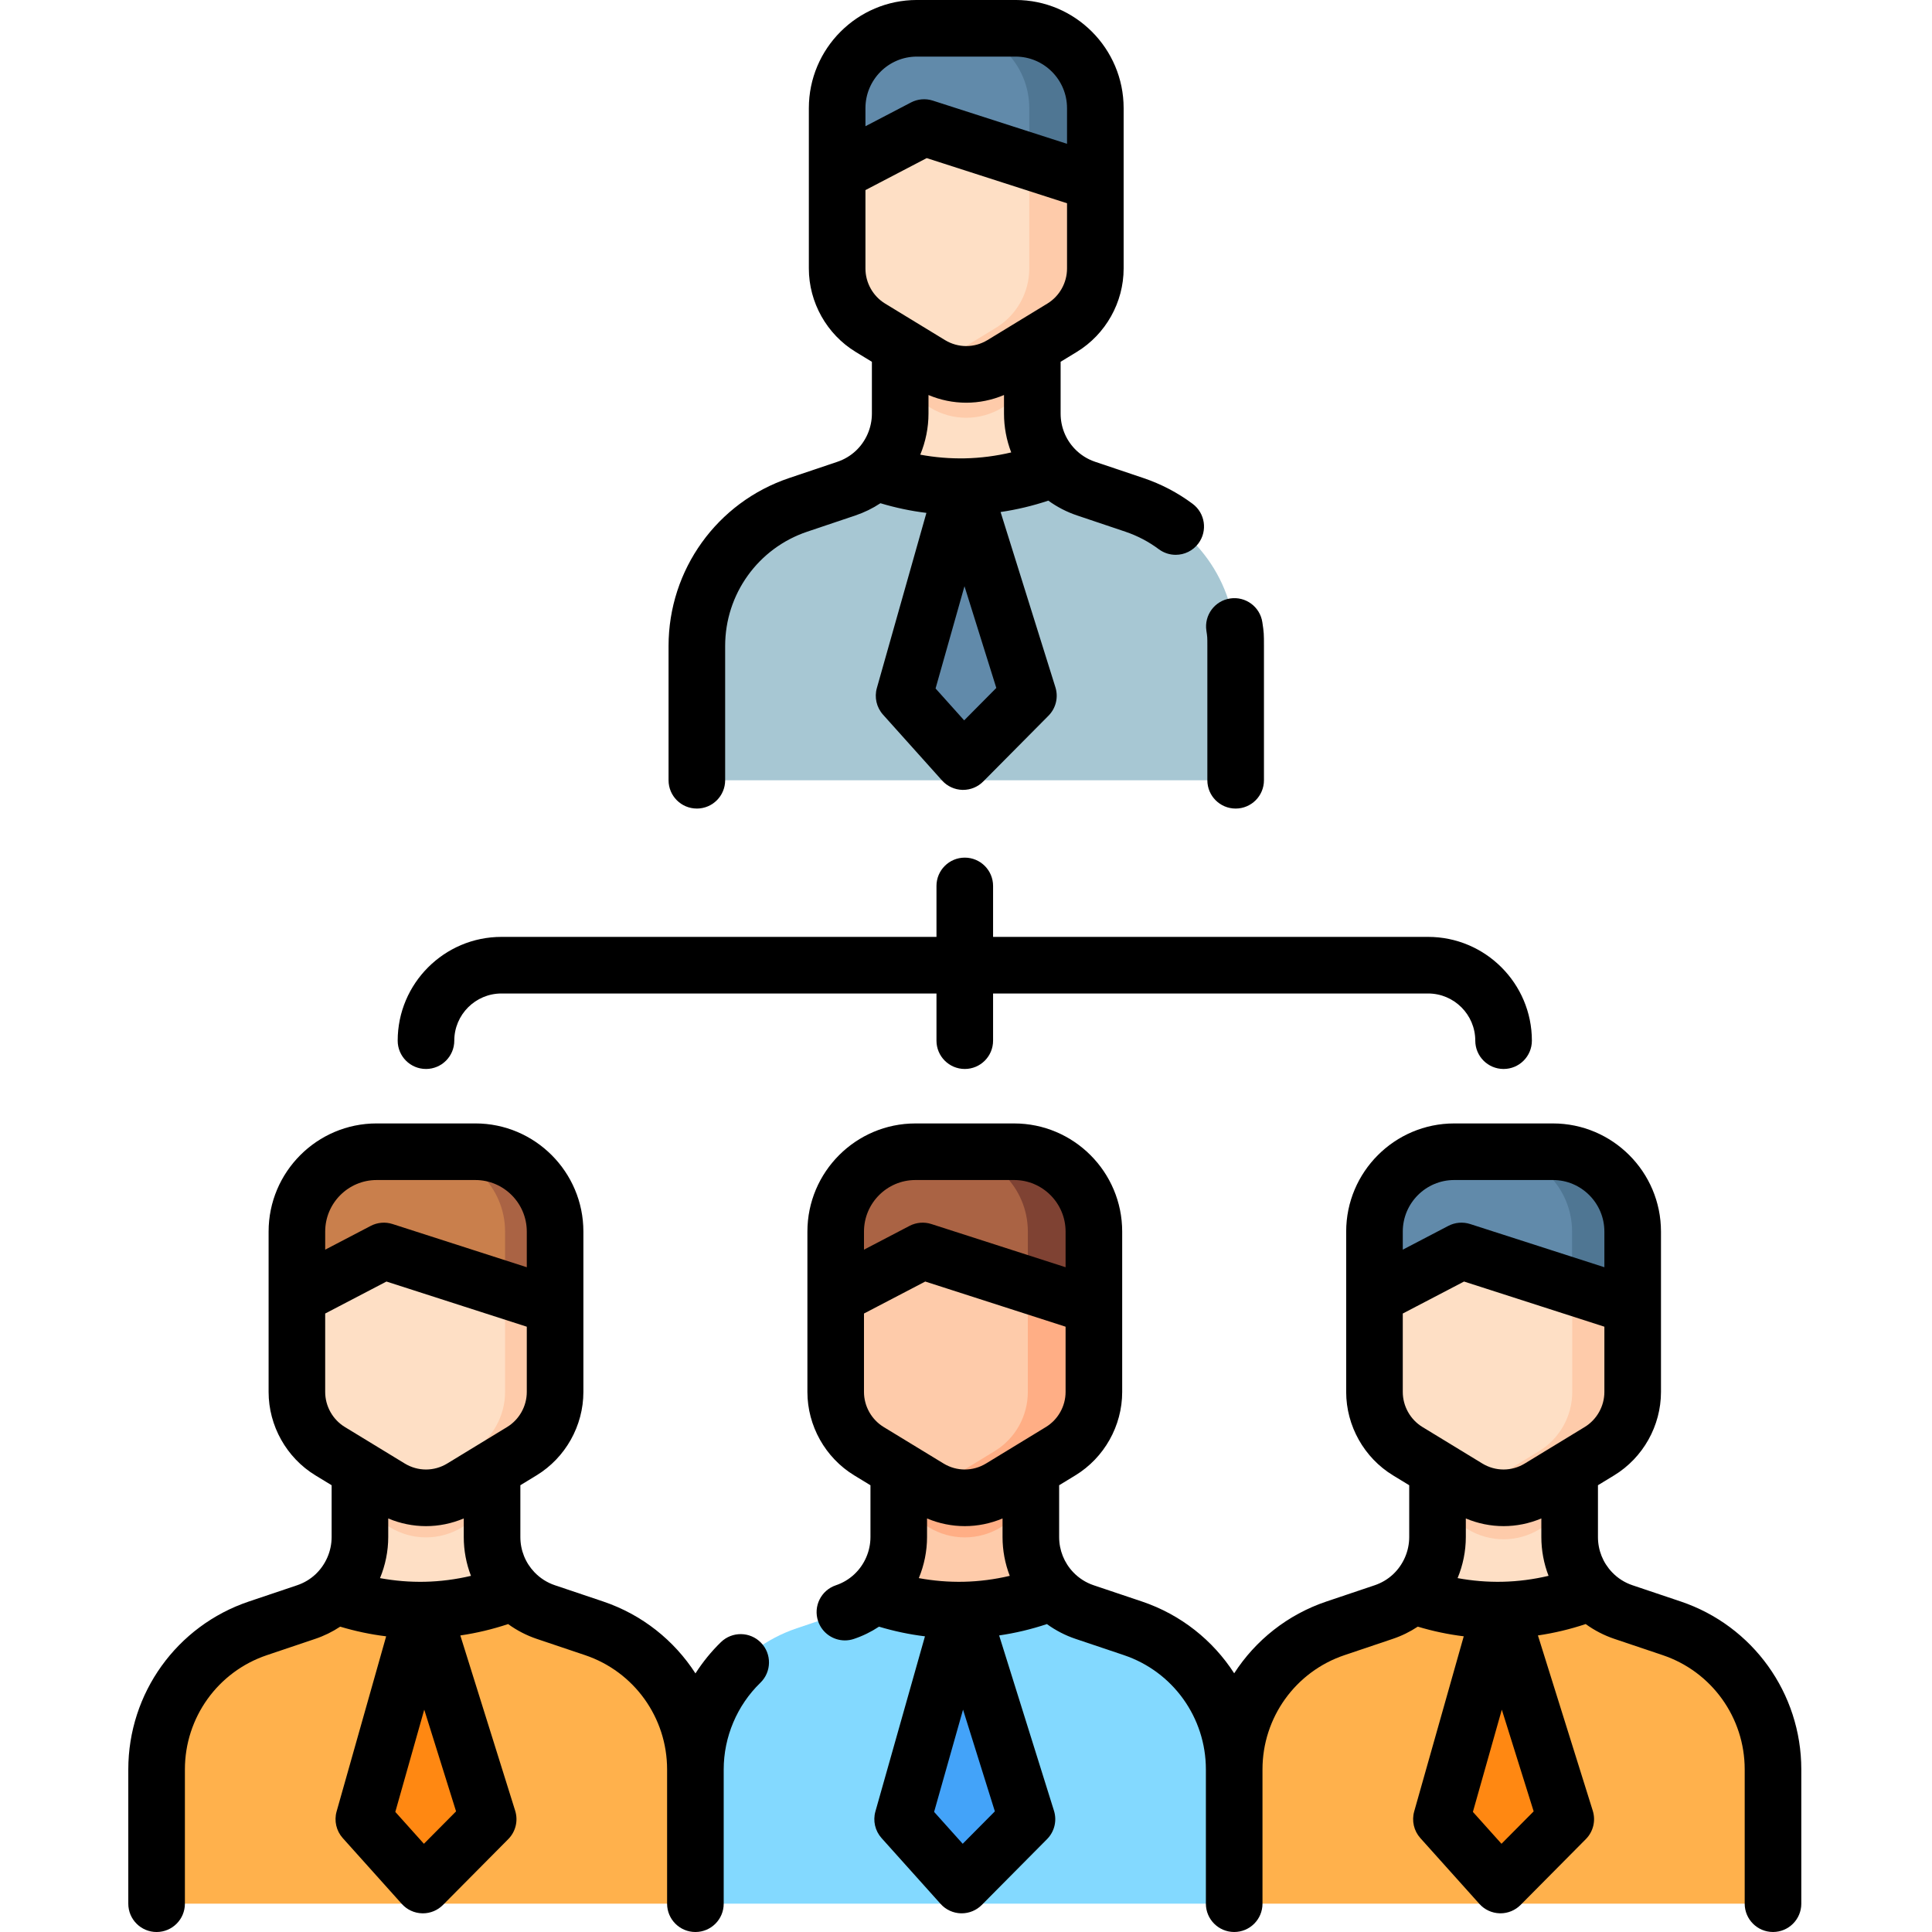 <svg height="512pt" viewBox="-34 0 512 512" width="512pt" xmlns="http://www.w3.org/2000/svg"><path d="m47.113 427.219c2.883-.969 5.453-2.52 7.582-4.5 4.172-3.902 6.691-9.422 6.691-15.395v-17.781h35.016v17.781c0 5.543 2.16 10.703 5.82 14.523 2.289 2.398 5.16 4.27 8.453 5.371zm0 0" fill="#fedfc5"/><path d="m96.402 388.719v11.168l-7.973 4.859c-5.859 3.57-13.211 3.57-19.07 0l-7.973-4.859v-11.168zm0 0" fill="#fecbaa"/><path d="m113.105 326.387v42.496c0 6.41-3.344 12.359-8.801 15.691l-15.875 9.668c-5.859 3.57-13.211 3.57-19.07 0l-15.875-9.668c-5.469-3.332-8.801-9.281-8.801-15.691v-42.496c0-11.695 9.461-21.164 21.133-21.164h26.156c11.672 0 21.133 9.469 21.133 21.164zm0 0" fill="#fedfc5"/><path d="m91.973 305.223h-13.258c11.672 0 21.133 9.469 21.133 21.164v42.496c0 6.41-3.34 12.359-8.801 15.691l-15.871 9.668c-.938.57-1.91 1.039-2.91 1.426 5.262 2.047 11.238 1.578 16.164-1.426l15.875-9.668c5.461-3.332 8.801-9.281 8.801-15.691v-42.496c0-11.695-9.461-21.164-21.133-21.164zm0 0" fill="#fecbaa"/><path d="m113.105 326.387v19.742l-42.898-13.812c-1.586-.512-3.312-.367-4.789.406l-20.734 10.824v-17.16c0-11.691 9.461-21.164 21.133-21.164h26.156c11.672 0 21.133 9.469 21.133 21.164zm0 0" fill="#c97f4c"/><path d="m91.973 305.223h-13.254c11.672 0 21.133 9.469 21.133 21.164v15.473l13.254 4.27v-19.746c0-11.691-9.461-21.16-21.133-21.16zm0 0" fill="#aa6344"/><path d="m13.41 504.496c-3.262 0-5.906-2.645-5.906-5.906v-29.676c0-16.941 10.797-31.992 26.836-37.395l12.777-4.301c2.883-.969 5.445-2.523 7.574-4.504 6.859 2.488 14.934 4.168 24.062 3.973 8.988-.195 16.848-2.168 23.465-4.836 2.289 2.402 5.164 4.266 8.457 5.367l12.773 4.301c16.035 5.402 26.84 20.453 26.84 37.398v35.578zm0 0" fill="#ffb14c"/><path d="m78.066 426.801-15.023 53.102c-.387 1.371-.047 2.844.902 3.906l11.184 12.465c1.594 1.777 4.355 1.848 6.035.152l12.441-12.543c1.086-1.094 1.477-2.695 1.016-4.164zm0 0" fill="#ff8812"/><path d="m189.906 427.219c2.879-.969 5.441-2.52 7.57-4.5 4.18-3.902 6.699-9.422 6.699-15.395v-19.52h35.008v19.52c0 5.543 2.168 10.703 5.82 14.523 2.289 2.398 5.16 4.27 8.449 5.371zm0 0" fill="#fecbaa"/><path d="m239.184 387.805v12.082l-7.973 4.859c-5.852 3.57-13.211 3.57-19.07 0l-7.961-4.852v-12.09zm0 0" fill="#ffae85"/><path d="m255.887 326.387v42.496c0 6.41-3.332 12.359-8.801 15.691l-15.875 9.668c-5.852 3.57-13.211 3.57-19.07 0l-15.875-9.668c-5.461-3.332-8.801-9.281-8.801-15.691v-42.496c0-11.695 9.461-21.164 21.133-21.164h26.164c11.664 0 21.125 9.469 21.125 21.164zm0 0" fill="#fecbaa"/><path d="m234.762 305.223h-17.496c11.66 0 21.121 9.469 21.121 21.164v42.496c0 6.41-3.332 12.359-8.801 15.691l-15.871 9.668c-.258.16-.523.301-.789.445 5.723 3.109 12.691 2.969 18.285-.445l15.875-9.668c5.469-3.332 8.801-9.281 8.801-15.691v-42.496c0-11.695-9.461-21.164-21.125-21.164zm0 0" fill="#ffae85"/><path d="m255.887 326.387v19.742l-45.379-14.613-23.043 12.031v-17.16c0-11.691 9.461-21.164 21.133-21.164h26.164c11.664 0 21.125 9.469 21.125 21.164zm0 0" fill="#aa6344"/><path d="m234.766 305.223h-17.496c11.66 0 21.121 9.469 21.121 21.164v14.105l17.5 5.637v-19.742c0-11.695-9.461-21.164-21.125-21.164zm0 0" fill="#7f4233"/><path d="m150.285 504.496v-35.582c0-16.941 10.801-31.992 26.84-37.395l12.777-4.301c2.883-.969 5.445-2.523 7.574-4.504 6.859 2.488 14.934 4.168 24.062 3.973 8.988-.195 16.848-2.168 23.465-4.836 2.289 2.402 5.164 4.266 8.457 5.367l12.773 4.301c16.035 5.402 26.84 20.453 26.84 37.398v35.578zm0 0" fill="#83d9ff"/><path d="m220.852 426.801-15.023 53.102c-.387 1.371-.047 2.844.902 3.906l11.18 12.465c1.598 1.777 4.359 1.848 6.039.152l12.441-12.543c1.086-1.094 1.477-2.695 1.016-4.164zm0 0" fill="#43a3f9"/><path d="m190.285 129.496c2.879-.969 5.449-2.52 7.582-4.5 4.168-3.891 6.691-9.422 6.691-15.391v-21.676h35.012v21.676c0 5.539 2.16 10.711 5.824 14.531 2.277 2.398 5.16 4.262 8.449 5.359zm0 0" fill="#fedfc5"/><path d="m239.574 87.93v15.242l-7.973 4.863c-5.859 3.57-13.223 3.57-19.074 0l-7.969-4.863v-15.242zm0 0" fill="#fecbaa"/><path d="m256.273 28.664v42.504c0 6.402-3.34 12.352-8.801 15.684l-15.871 9.68c-5.859 3.57-13.223 3.57-19.074 0l-15.871-9.68c-5.469-3.332-8.801-9.281-8.801-15.684v-42.504c0-11.691 9.461-21.164 21.133-21.164h26.156c11.668 0 21.129 9.473 21.129 21.164zm0 0" fill="#fedfc5"/><path d="m235.141 7.5h-17.508c11.672 0 21.133 9.473 21.133 21.164v42.504c0 6.402-3.34 12.352-8.801 15.684l-15.871 9.68c-.258.156-.52.297-.781.441 5.715 3.113 12.684 2.973 18.289-.441l15.871-9.68c5.461-3.332 8.801-9.281 8.801-15.684v-42.504c0-11.691-9.461-21.164-21.133-21.164zm0 0" fill="#fecbaa"/><path d="m256.273 28.664v19.742l-45.375-14.602-23.043 12.031v-17.172c0-11.691 9.461-21.164 21.133-21.164h26.152c11.672 0 21.133 9.473 21.133 21.164zm0 0" fill="#618aaa"/><path d="m235.141 7.5h-17.508c11.672 0 21.133 9.473 21.133 21.164v14.109l17.508 5.633v-19.742c0-11.691-9.461-21.164-21.133-21.164zm0 0" fill="#4f7693"/><path d="m155.043 206.777c-2.414 0-4.371-1.957-4.371-4.371v-31.207c0-16.945 10.797-31.996 26.84-37.398l12.773-4.301c2.883-.969 5.449-2.523 7.578-4.504 6.859 2.488 14.93 4.168 24.062 3.973 8.984-.195 16.848-2.168 23.465-4.836 2.289 2.398 5.164 4.266 8.453 5.367l12.777 4.301c16.031 5.402 26.84 20.453 26.84 37.398v31.207c0 2.414-1.957 4.371-4.371 4.371zm0 0" fill="#a7c7d3"/><path d="m221.234 129.078-15.066 53.27c-.359 1.266-.043 2.633.836 3.613l11.508 12.832c1.48 1.648 4.039 1.711 5.598.141l12.797-12.902c1.004-1.012 1.367-2.496.941-3.859zm0 0" fill="#618aaa"/><path d="m332.688 427.219c2.879-.969 5.449-2.52 7.578-4.5 4.172-3.902 6.691-9.422 6.691-15.395v-19.402h35.016v19.402c0 5.543 2.16 10.703 5.82 14.523 2.281 2.398 5.16 4.27 8.453 5.371zm0 0" fill="#fedfc5"/><path d="m381.973 387.926v12.461l-7.969 4.859c-5.863 3.57-13.223 3.57-19.074 0l-7.973-4.859v-12.461zm0 0" fill="#fecbaa"/><path d="m398.676 326.387v42.496c0 6.41-3.34 12.359-8.801 15.691l-15.871 9.668c-5.863 3.57-13.223 3.57-19.074 0l-15.871-9.668c-5.473-3.332-8.801-9.281-8.801-15.691v-42.496c0-11.695 9.461-21.164 21.121-21.164h26.164c11.672 0 21.133 9.469 21.133 21.164zm0 0" fill="#fedfc5"/><path d="m377.543 305.223h-16.012c11.672 0 21.133 9.469 21.133 21.164v42.496c0 6.41-3.34 12.359-8.801 15.691l-15.871 9.668c-.5.305-1.012.574-1.531.828 5.566 2.707 12.18 2.441 17.543-.828l15.871-9.668c5.461-3.332 8.801-9.281 8.801-15.691v-42.496c0-11.695-9.461-21.164-21.133-21.164zm0 0" fill="#fecbaa"/><path d="m398.676 326.387v19.742l-45.375-14.613-23.043 12.031v-17.16c0-11.691 9.461-21.164 21.121-21.164h26.164c11.672 0 21.133 9.469 21.133 21.164zm0 0" fill="#618aaa"/><path d="m377.496 305.223h-16.012c11.672 0 21.133 9.469 21.133 21.164v14.586l16.012 5.156v-19.746c0-11.691-9.461-21.16-21.133-21.16zm0 0" fill="#4f7693"/><path d="m293.074 504.496v-35.582c0-16.941 10.797-31.992 26.836-37.395l12.777-4.301c2.883-.969 5.445-2.523 7.578-4.504 6.855 2.488 14.93 4.168 24.059 3.973 8.988-.195 16.848-2.168 23.465-4.836 2.289 2.402 5.164 4.266 8.457 5.367l12.777 4.301c16.031 5.402 26.836 20.453 26.836 37.398v29.672c0 3.262-2.645 5.906-5.906 5.906zm0 0" fill="#ffb14c"/><path d="m363.637 426.801-15.023 53.102c-.387 1.371-.047 2.844.902 3.906l11.18 12.465c1.598 1.777 4.359 1.848 6.039.152l12.441-12.543c1.086-1.094 1.477-2.695 1.016-4.164zm0 0" fill="#ff8812"/><path d="m157.066 435.172c-2.582 2.504-4.836 5.297-6.762 8.297-5.629-8.734-14.125-15.574-24.465-19.059l-12.789-4.305c-2.039-.68-3.91-1.871-5.414-3.445-2.406-2.516-3.734-5.828-3.734-9.332v-13.727l4.301-2.625c7.648-4.66 12.402-13.125 12.402-22.094v-22.66c0-.023 0-.043 0-.066v-19.773c0-15.805-12.844-28.664-28.633-28.664h-26.16c-15.785 0-28.629 12.859-28.629 28.664v17.043.027 25.434c0 8.965 4.75 17.43 12.398 22.094l4.305 2.621v13.727c0 3.727-1.566 7.332-4.281 9.883-.008.008-.016.016-.02.02-1.395 1.297-3.031 2.266-4.863 2.883l-12.773 4.301c-19.109 6.434-31.949 24.316-31.949 44.5v35.586c0 4.141 3.359 7.5 7.5 7.5s7.5-3.359 7.5-7.5v-35.586c0-13.738 8.734-25.91 21.738-30.285l12.773-4.305c2.371-.797 4.594-1.887 6.645-3.246 3.996 1.199 8.062 2.059 12.18 2.562l-13.133 46.422c-.699 2.473-.082 5.137 1.633 7.051l15.648 17.445c1.379 1.535 3.328 2.438 5.395 2.488.062 0 .125.004.188.004 1.996 0 3.914-.797 5.324-2.219l17.305-17.445c1.957-1.977 2.664-4.867 1.832-7.523l-14.535-46.453c4.293-.629 8.52-1.637 12.664-3.016 2.328 1.691 4.906 3.023 7.625 3.934l12.77 4.301c13.004 4.379 21.738 16.551 21.738 30.285v35.586c0 4.141 3.359 7.5 7.5 7.5 4.145 0 7.5-3.359 7.5-7.5v-35.586c0-8.609 3.543-16.984 9.723-22.973 2.973-2.883 3.047-7.633.164-10.605-2.887-2.973-7.637-3.047-10.609-.164zm-78.473-15.984c-4.008.082-7.98-.25-11.887-.969 1.418-3.43 2.18-7.129 2.18-10.891v-4.922c3.207 1.352 6.605 2.035 10.008 2.035 3.402 0 6.801-.684 10.008-2.039v4.926c0 3.57.66 7.047 1.91 10.289-4.008.945-8.09 1.48-12.219 1.57zm-12.781-106.469h26.16c7.516 0 13.633 6.129 13.633 13.664v9.449l-35.582-11.453c-1.91-.613-3.988-.438-5.77.492l-12.074 6.305v-4.793c0-7.535 6.117-13.664 13.633-13.664zm-13.633 35.379 16.234-8.477 37.191 11.969v17.293c0 3.77-1.996 7.328-5.211 9.289l-15.871 9.672c-3.473 2.121-7.789 2.121-11.262 0l-15.871-9.672c-3.215-1.961-5.211-5.52-5.211-9.289zm26.16 140.523-7.578-8.449 7.668-27.098 8.434 26.957zm0 0"/><path d="m285.961 171.191v35.586c0 4.145 3.355 7.5 7.5 7.5 4.141 0 7.5-3.355 7.5-7.5v-35.586c0-3.199-.012-3.574-.426-6.297-.617-4.094-4.441-6.914-8.535-6.293-4.098.617-6.914 4.438-6.297 8.535.258 1.688.258 1.688.258 4.055zm0 0"/><path d="m150.672 214.277c4.141 0 7.5-3.355 7.5-7.5v-35.586c0-13.738 8.734-25.91 21.734-30.285l12.773-4.301c2.375-.801 4.594-1.887 6.645-3.246 3.996 1.199 8.062 2.059 12.184 2.562l-13.133 46.422c-.699 2.473-.086 5.133 1.633 7.047l15.645 17.445c1.379 1.539 3.332 2.438 5.395 2.492h.188c2 0 3.918-.797 5.328-2.219l17.301-17.445c1.957-1.973 2.664-4.867 1.832-7.52l-14.531-46.453c4.285-.629 8.512-1.637 12.652-3.016 2.324 1.684 4.902 3.016 7.637 3.93l12.77 4.297c3.191 1.078 6.176 2.641 8.871 4.648 1.348 1 2.918 1.484 4.477 1.484 2.285 0 4.547-1.043 6.02-3.02 2.473-3.32 1.789-8.02-1.535-10.496-3.961-2.953-8.352-5.25-13.043-6.832l-12.789-4.305c-2.059-.691-3.922-1.871-5.414-3.438-2.41-2.516-3.734-5.832-3.734-9.344v-13.723l4.301-2.621c7.648-4.664 12.398-13.129 12.398-22.094v-22.66c0-.023 0-.043 0-.066v-19.773c0-15.805-12.844-28.664-28.633-28.664h-26.156c-15.789 0-28.633 12.859-28.633 28.664v17.043.027 25.43c0 8.965 4.75 17.434 12.398 22.094l4.309 2.625v13.723c0 3.742-1.57 7.355-4.297 9.898-1.398 1.297-3.035 2.27-4.871 2.887l-12.77 4.301c-19.109 6.434-31.949 24.32-31.949 44.504v35.586c0 4.141 3.355 7.496 7.5 7.496zm61.387-109.59c3.203 1.352 6.602 2.035 10.004 2.035s6.805-.684 10.008-2.039v4.922c0 3.574.664 7.051 1.91 10.293-4.008.945-8.09 1.48-12.219 1.57-4.008.082-7.977-.254-11.883-.973 1.418-3.426 2.18-7.125 2.18-10.891zm9.453 86.215-7.578-8.449 7.664-27.102 8.434 26.961zm-12.527-175.902h26.156c7.516 0 13.633 6.129 13.633 13.664v9.449l-35.582-11.453c-1.91-.613-3.988-.438-5.766.492l-12.074 6.301v-4.789c0-7.535 6.113-13.664 13.633-13.664zm-13.633 35.375 16.234-8.477 37.188 11.969v17.297c0 3.77-1.996 7.328-5.207 9.285l-15.871 9.676c-3.477 2.117-7.793 2.117-11.266 0l-15.871-9.676c-3.211-1.957-5.207-5.516-5.207-9.285zm0 0"/><path d="m411.41 424.41-12.789-4.305c-2.051-.684-3.914-1.867-5.41-3.445-2.41-2.516-3.738-5.828-3.738-9.332v-13.727l4.301-2.621c7.648-4.664 12.402-13.129 12.402-22.094v-22.664c0-.02 0-.043 0-.062v-19.773c0-15.809-12.848-28.664-28.633-28.664h-26.16c-15.789 0-28.633 12.855-28.633 28.664v17.039.027 25.434c0 8.965 4.754 17.43 12.402 22.094l4.305 2.625v13.723c0 3.719-1.555 7.309-4.254 9.855-.02.02-.039.039-.062.059-1.391 1.289-3.02 2.254-4.848 2.871l-12.773 4.301c-10.328 3.477-18.82 10.305-24.449 19.027-5.625-8.723-14.117-15.551-24.441-19.027l-12.797-4.305c-2.043-.684-3.91-1.871-5.406-3.441-2.414-2.523-3.742-5.844-3.742-9.34v-13.723l4.305-2.625c7.648-4.664 12.402-13.129 12.402-22.094v-22.664c0-.02 0-.043 0-.062v-19.773c0-15.809-12.844-28.664-28.633-28.664h-26.16c-15.785 0-28.629 12.855-28.629 28.664v17.039.027 25.434c0 8.965 4.75 17.43 12.398 22.094l4.312 2.629v13.719c0 3.738-1.574 7.348-4.309 9.898-1.398 1.301-3.035 2.273-4.859 2.887-3.922 1.324-6.035 5.578-4.711 9.504 1.055 3.129 3.973 5.105 7.105 5.105.793 0 1.602-.125 2.395-.395 2.371-.797 4.59-1.887 6.641-3.246 3.996 1.199 8.062 2.059 12.18 2.562l-13.133 46.422c-.699 2.473-.082 5.133 1.633 7.047l15.648 17.445c1.379 1.539 3.332 2.438 5.395 2.492h.188c2 0 3.918-.797 5.328-2.219l17.301-17.445c1.957-1.973 2.664-4.867 1.832-7.52l-14.531-46.457c4.289-.625 8.516-1.633 12.656-3.012 2.328 1.688 4.906 3.023 7.625 3.93l12.781 4.301c12.996 4.379 21.727 16.551 21.727 30.289v35.582c0 4.141 3.359 7.5 7.5 7.5 4.145 0 7.5-3.359 7.5-7.5v-35.586c0-13.738 8.738-25.91 21.738-30.285l12.773-4.305c2.375-.797 4.594-1.887 6.645-3.246 3.996 1.199 8.062 2.059 12.18 2.562l-13.133 46.422c-.699 2.473-.082 5.137 1.633 7.051l15.648 17.445c1.379 1.535 3.332 2.438 5.395 2.488.062 0 .125.004.188.004 2 0 3.918-.797 5.328-2.219l17.301-17.445c1.957-1.977 2.664-4.867 1.832-7.523l-14.531-46.453c4.289-.629 8.516-1.637 12.656-3.016 2.324 1.688 4.906 3.02 7.633 3.934l12.77 4.301c13.004 4.379 21.738 16.551 21.738 30.285v35.586c0 4.141 3.359 7.5 7.5 7.5s7.5-3.359 7.5-7.5v-35.586c-.004-20.18-12.84-38.062-31.953-44.504zm-190.031-5.223c-4.008.082-7.977-.25-11.883-.969 1.418-3.43 2.18-7.129 2.18-10.891v-4.922c3.203 1.355 6.602 2.035 10 2.035 3.402 0 6.801-.684 10.008-2.035v4.922c0 3.566.66 7.043 1.914 10.289-4.008.945-8.09 1.48-12.219 1.57zm-12.781-106.469h26.16c7.516 0 13.633 6.129 13.633 13.664v9.449l-35.582-11.453c-1.91-.613-3.988-.438-5.77.492l-12.074 6.305v-4.793c0-7.535 6.117-13.664 13.633-13.664zm-13.633 35.379 16.234-8.477 37.191 11.969v17.293c0 3.77-1.996 7.328-5.211 9.289l-15.871 9.672c-3.473 2.121-7.789 2.121-11.262 0l-15.871-9.672c-3.215-1.961-5.211-5.52-5.211-9.289zm26.16 140.523-7.578-8.449 7.668-27.098 8.434 26.957zm143.035-69.434c-4.004.082-7.977-.25-11.883-.969 1.418-3.43 2.18-7.129 2.18-10.895v-4.918c3.203 1.352 6.605 2.035 10.004 2.035 3.402 0 6.805-.684 10.012-2.039v4.922c0 3.57.66 7.051 1.91 10.289-4.004.949-8.094 1.484-12.223 1.574zm-12.777-106.469h26.16c7.516 0 13.633 6.129 13.633 13.664v9.449l-35.582-11.453c-1.91-.613-3.988-.438-5.77.492l-12.074 6.305v-4.793c0-7.535 6.117-13.664 13.633-13.664zm-13.633 35.379 16.234-8.477 37.191 11.969v17.293c0 3.77-1.996 7.328-5.211 9.289l-15.871 9.672c-3.473 2.121-7.789 2.121-11.266 0l-15.867-9.672c-3.215-1.961-5.211-5.52-5.211-9.289zm26.16 140.523-7.578-8.449 7.664-27.098 8.438 26.957zm0 0"/><path d="m78.891 283.289c4.141 0 7.5-3.359 7.5-7.5 0-6.895 5.609-12.504 12.504-12.504h115.281v12.504c0 4.141 3.359 7.5 7.5 7.5s7.5-3.359 7.5-7.5v-12.504h115.285c6.895 0 12.504 5.609 12.504 12.504 0 4.141 3.355 7.5 7.5 7.5 4.141 0 7.5-3.359 7.5-7.5 0-15.168-12.34-27.504-27.504-27.504h-115.285v-13.504c0-4.141-3.359-7.5-7.5-7.5s-7.5 3.359-7.5 7.5v13.504h-115.281c-15.164 0-27.504 12.336-27.504 27.504 0 4.141 3.359 7.5 7.5 7.5zm0 0"/></svg>